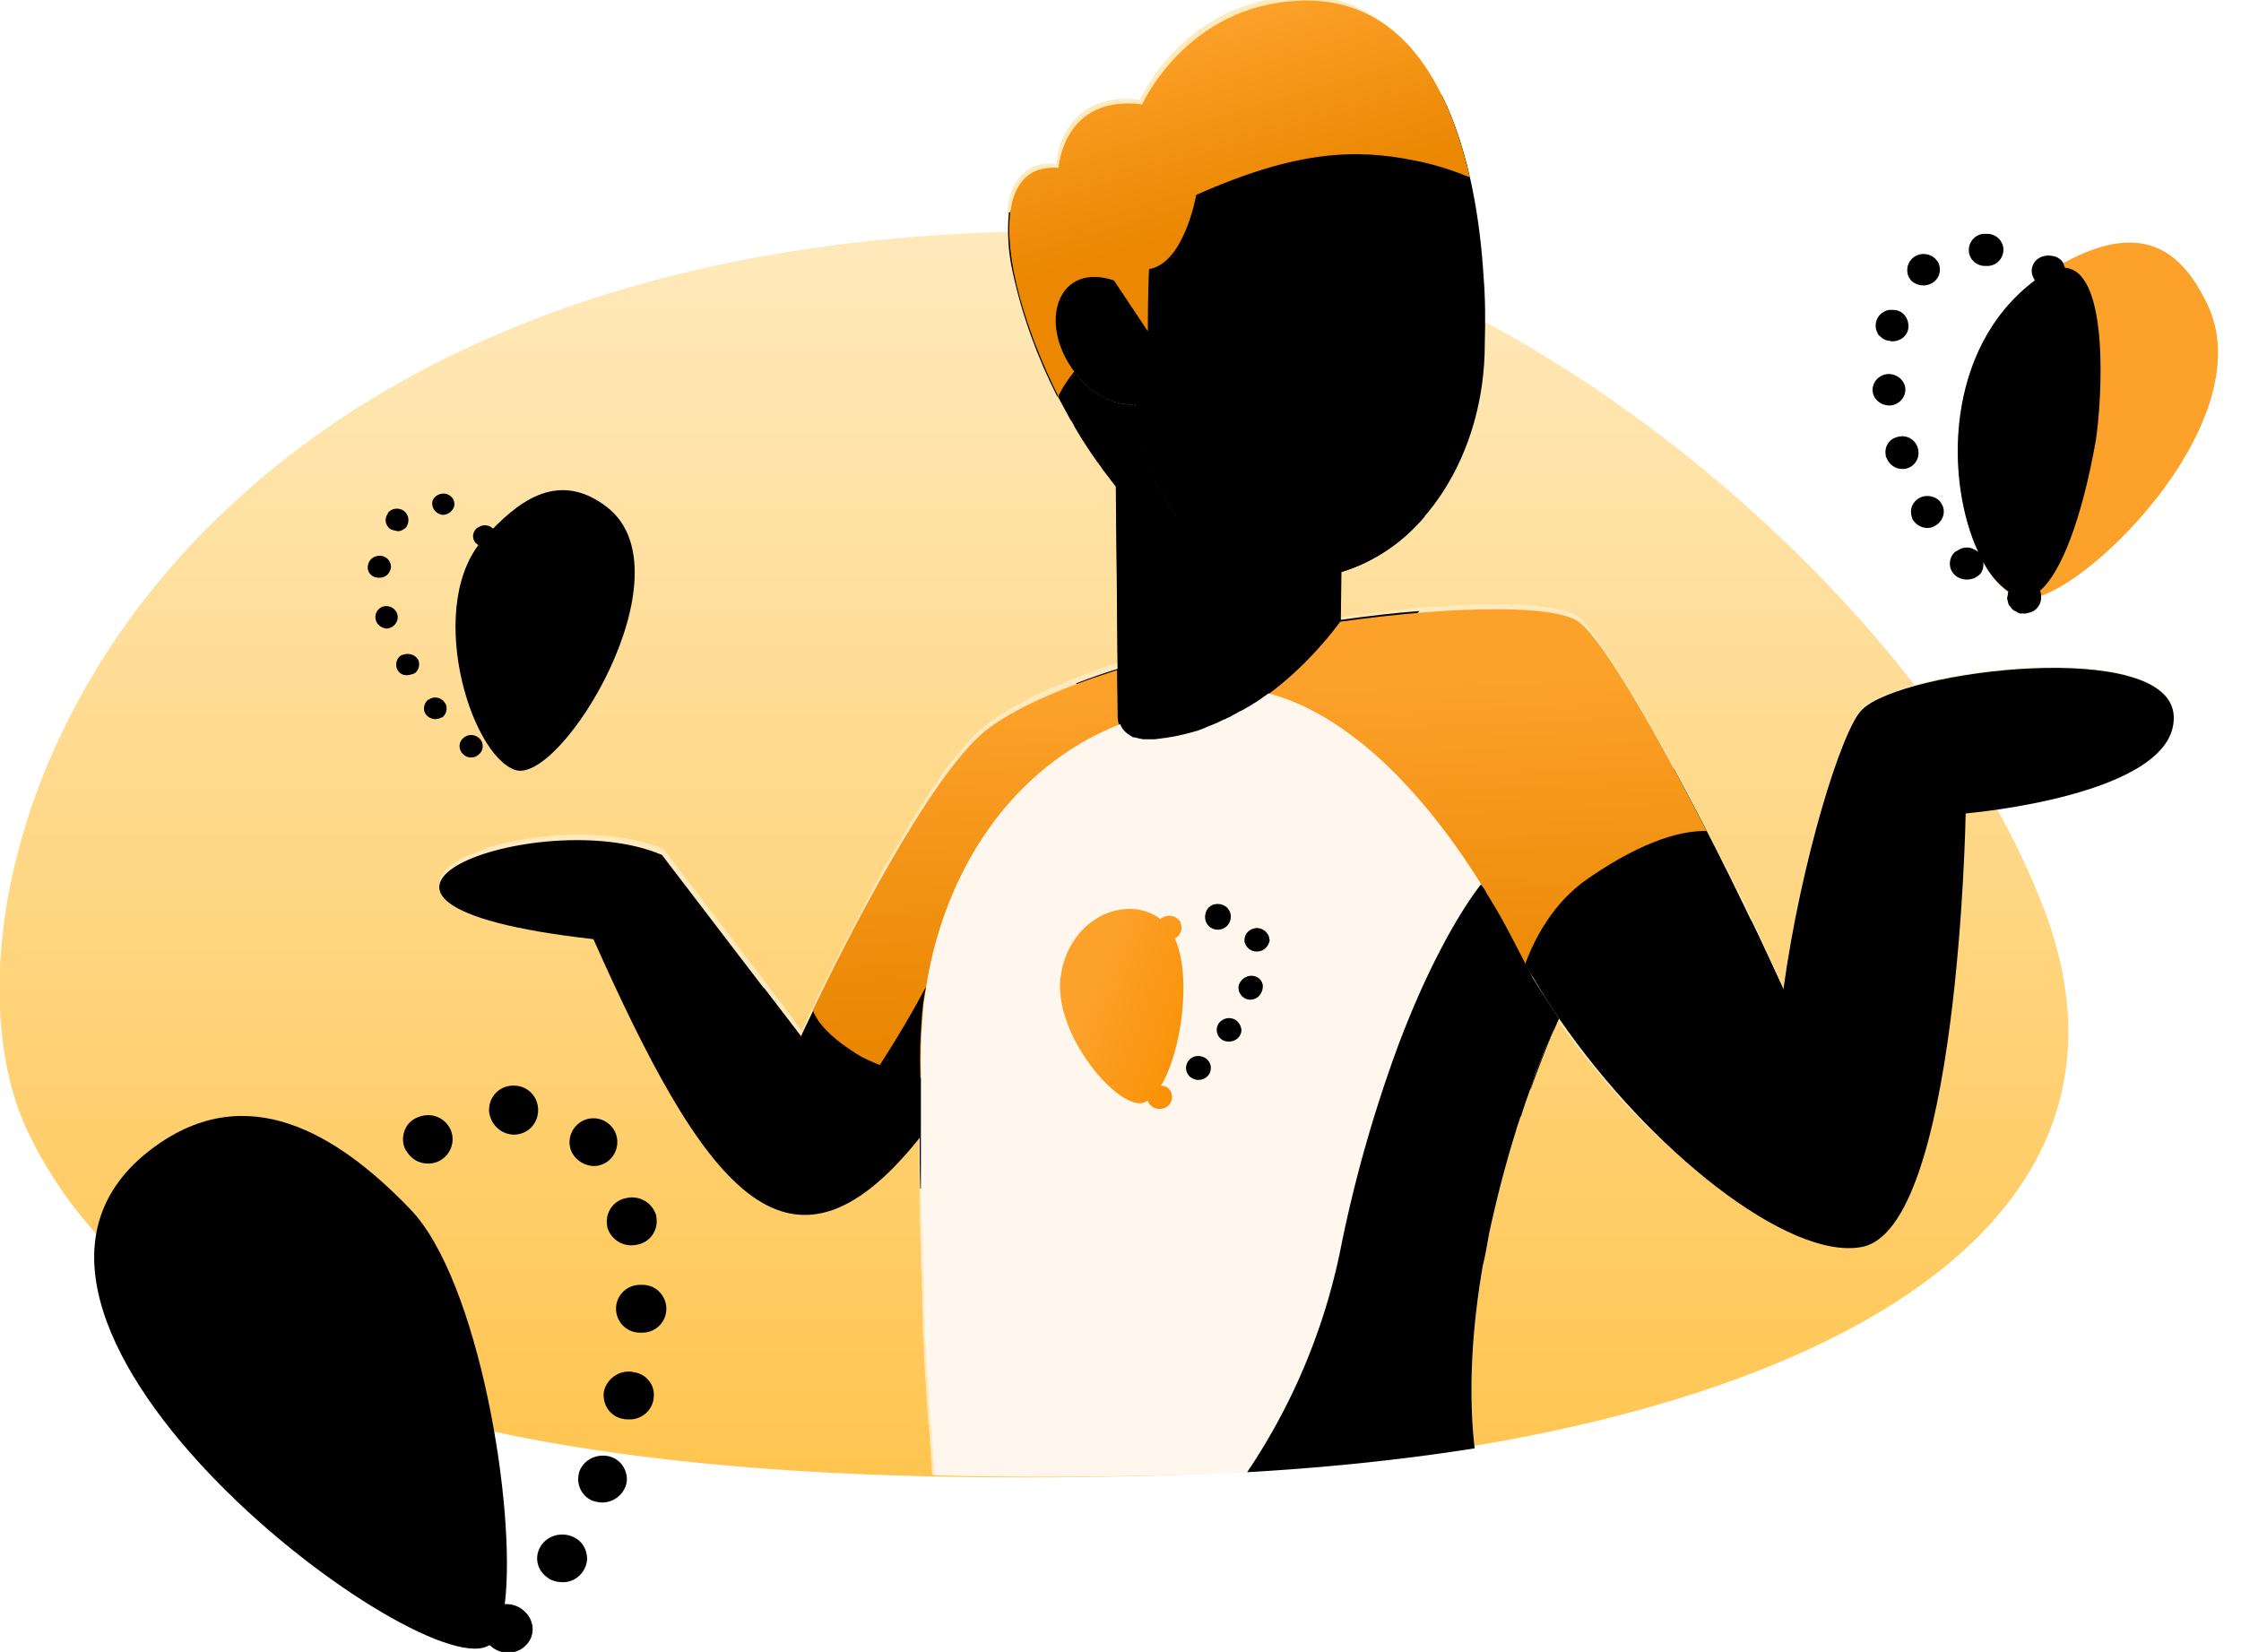 <svg id="Layer_1" 
    xmlns="http://www.w3.org/2000/svg" viewBox="0 0 356.5 262.8">
    <style>
                    .st5 {
                        fill: #fcbb65
                    }
    </style>
    <g id="character_2" transform="translate(-997 -998.995)">
        <linearGradient id="background_ellipse_1_" gradientUnits="userSpaceOnUse" x1="658.136" y1="1646.426" x2="658.136" y2="1644.691" gradientTransform="matrix(329.053 0 0 -198.253 -215400.063 327444.125)">
            <stop offset="0" stop-color="#ffeabd" />
            <stop offset="1" stop-color="#fa0" />
        </linearGradient>
        <path id="background_ellipse" d="M1322.2 1143.7c21.6 57.1-51 87.9-143.5 90.1-98.7 2.4-157.3-13.2-177.2-54.6-19.6-40.7 20.1-156.6 192.7-142.2 39.9 3.4 107.9 53.7 128 106.7z" fill="url(#background_ellipse_1_)" />
        <g id="left_side_heart_small">
            <path id="lshs_1" class="character_brown" d="M1070.7 1119c-.7-.6-.8-1.7-.2-2.4l.1-.1c.7-.7 1.8-.8 2.6-.1.7.6.8 1.7.2 2.4l-.1.1c-.4.4-.8.6-1.4.6-.5 0-.9-.2-1.2-.5z" />
            <path id="lshs_2" class="character_brown" d="M1064.8 1112.7c-.6-.7-.4-1.8.3-2.4h.1c.8-.6 1.9-.4 2.5.4.6.7.4 1.8-.3 2.4h-.1c-.3.2-.7.3-1.1.3-.5 0-1.1-.3-1.4-.7z" />
            <path id="lshs_3" class="character_brown" d="M1060.2 1105.5c-.4-.8-.1-1.9.7-2.3h.1c.9-.4 2-.1 2.5.7.4.8.1 1.9-.7 2.3h-.1c-.3.1-.6.2-.8.2-.8.1-1.4-.3-1.7-.9z" />
            <path id="lshs_4" class="character_brown" d="M1056.8 1097.7c-.3-.9.2-1.9 1.1-2.2.9-.3 2 .2 2.3 1.2.3.9-.3 1.9-1.2 2.2-.2 0-.3.1-.5.1-.8-.1-1.5-.6-1.7-1.3z" />
            <path id="lshs_5" class="character_brown" d="M1057.2 1090.9c-1 0-1.8-.8-1.7-1.8.1-1 .9-1.7 1.9-1.7 1 0 1.8.8 1.8 1.8-.1 1-.9 1.8-2 1.7z" />
            <path id="lshs_6" class="character_brown" d="M1059 1083.1c-.7-.6-.9-1.6-.3-2.4v-.1c.6-.8 1.8-.9 2.6-.3.7.6.9 1.6.4 2.4v.1c-.4.4-.9.7-1.4.7-.6-.1-1-.2-1.3-.4z" />
            <path id="lshs_7" class="character_brown" d="M1067 1080.8c-.9-.3-1.4-1.2-1.2-2.1.3-.9 1.4-1.4 2.3-1.1.9.3 1.4 1.2 1.1 2.1-.3.7-1 1.2-1.7 1.2-.1 0-.3 0-.5-.1z" />
            <path id="lshs_8" class="character_brown" d="M1072.6 1085.3c-.6-.8-.4-1.8.4-2.4h.1c.8-.6 1.9-.4 2.5.4.6.8.4 1.8-.4 2.4h-.1c-.3.2-.7.3-1 .3-.6 0-1.1-.3-1.5-.7z" />
            <path id="lshs_main" class="character_brown" d="M1079 1121.5c7.3 2.3 27.9-31.4 14.6-41.8-8.1-6.3-14.7-.4-19.4 4.7-9.8 10.3-2.5 34.7 4.8 37.1z" />
        </g>
        <g id="left_side_heart_large">
            <path id="lshl_1" class="character_brown" d="M1065 1184.1c2.1.1 3.9-1.6 4-3.7.1-2.1-1.6-3.9-3.7-4h-.2c-.7 0-1.4.2-2 .5-1.8.9-2.5 3.2-1.6 5 0 0 0 .1.1.1.7 1.3 2 2.1 3.4 2.1z" />
            <path id="lshl_2" class="character_brown" d="M1078.6 1179.5h.3c2.2-.1 3.8-1.9 3.7-4.1s-1.9-3.8-4.1-3.7c-2.2.1-3.8 1.9-3.7 4.1.2 2 1.8 3.6 3.8 3.7z" />
            <path id="lshl_3" class="character_brown" d="M1091.6 1184.5c2.1-.1 3.7-1.9 3.6-4-.1-2.1-1.9-3.7-4-3.6-2 .1-3.6 1.8-3.6 3.8 0 .9.3 1.7.9 2.4.8.9 1.9 1.4 3.1 1.4z" />
            <path id="lshl_4" class="character_brown" d="M1093.6 1194.2c.6 2.1 2.7 3.3 4.8 2.8 2.1-.4 3.4-2.4 3-4.5v-.1c-.6-2.1-2.7-3.3-4.8-2.8-2.1.4-3.4 2.4-3 4.5v.1z" />
            <path id="lshl_5" class="character_brown" d="M1099 1203.4c-2.1-.1-3.9 1.5-4 3.6-.1 2.1 1.5 3.9 3.6 4h.4c2.1.1 3.9-1.5 4-3.6.1-2.1-1.5-3.9-3.6-4h-.4z" />
            <path id="lshl_6" class="character_brown" d="M1097.9 1217.3c-2.1-.5-4.2.8-4.8 2.9-.4 2.1.9 4.1 2.9 4.5h.1c.3.1.6.1.9.1 2.1.1 3.9-1.5 4-3.6.2-1.9-1.2-3.6-3.1-3.9z" />
            <path id="lshl_7" class="character_brown" d="M1094.3 1230.8c-2-.7-4.3.2-5.1 2.2-.7 2 .3 4.1 2.2 4.8h.1c2 .7 4.2-.3 5-2.3.7-1.8-.3-4-2.2-4.7z" />
            <path id="lshl_8" class="character_brown" d="M1088.4 1243.6c-1.9-1-4.3-.4-5.4 1.4-1.1 1.8-.5 4 1.3 5.1l.1.1c.6.3 1.3.5 2 .5 2.1.1 3.9-1.6 4-3.7 0-1.5-.8-2.8-2-3.4z" />
            <path id="lshl_main" class="character_brown" d="M1077.3 1254.2c1.9-15.3-4.2-51.6-15-62.8-11.8-12.3-26.1-20.7-40.8-9.9-36.1 26.4 41.3 85 53 79.4.1-.1.3-.1.4-.2 0 0 0 .1.1.1 1.6 1.5 4.1 1.5 5.6 0 1.5-1.4 1.5-3.7.1-5.2l-.1-.1-.1-.1c-.9-.9-2.1-1.3-3.2-1.2z" />
        </g>
        <g id="right_side_heart">
            <!-- <path id="Path_172" class="st2" d="M1335.8 1037.5c5.8 0 9.5 3.9 12.3 9.7 9.1 18.6-19.9 47-28.6 47h-.5c-10.5-1.7-18.6-38 4-52 5.2-3.3 9.4-4.7 12.8-4.7m.1-2.5c-4.2 0-8.8 1.6-14.3 5-6.9 4.3-11.9 11.1-14 18.9-2 7-2.2 14.3-.7 21.4 1.6 7.2 5.5 15.3 11.7 16.3.3.1.6.1 1 .1 3.9 0 9-3.5 12.5-6.4 5-4.2 9.5-9.2 13.1-14.6 7.4-11.1 9.3-21.5 5.4-29.5-3.7-7.6-8.5-11.2-14.7-11.2z" />
                        <path id="Path_174" class="st2" d="M1326.7 1038.6c-.3-.3-.7-.6-1.1-.8-.8-.4-1.7-.6-2.6-.6-2.8-.1-5.2 2.1-5.3 5v.1c0 .2 0 .4.1.6.1.9.5 1.8 1.1 2.5.7-.6 1.3-1.1 2-1.6-.3-.4-.5-.9-.5-1.5 0-.9.5-1.6 1.2-2.1.1-.1.3-.2.5-.2.7-.2 1.4-.2 2 0 .3.1.6.3.9.5.1.1.3.3.4.5l1.2-.6 1.2-.6c-.5-.5-.8-.9-1.1-1.2z" />
                        <path id="Path_175" class="st2" d="M1312.6 1088.4c.1 1.1-.5 2.1-1.5 2.6-1.4.6-3 0-3.6-1.3-.1-.3-.2-.6-.2-.9 0-.7.3-1.4.8-1.9.2-.2.4-.3.7-.4 1-.5 2.2-.4 3 .4-.5-1-.9-2.1-1.3-3.2h-.6c-.7 0-1.4.1-2.1.4-.6.3-1.2.6-1.6 1.1-2 1.9-2.1 5-.2 6.9l.2.2c1.7 1.6 4.4 1.9 6.4.8.4-.2.8-.5 1.1-.8.3-.3.6-.6.8-1-.7-.9-1.4-1.9-1.9-2.9zm-4.3-10.4c-.5-.9-1.3-1.6-2.2-2-.8-.4-1.6-.6-2.5-.6-2.8-.1-5.1 2.2-5.2 5s2.2 5.1 5 5.2h.4c.9 0 1.7-.2 2.4-.6.6-.3 1.1-.7 1.5-1.2 1.4-1.7 1.6-3.9.6-5.8zm-3.4 4.7c.9 0 1.6-.7 1.6-1.6 0-.9-.7-1.6-1.6-1.6-.9 0-1.6.7-1.6 1.6 0 .9.7 1.6 1.6 1.6zm-.3-13.2c-.9-2.8-3.8-4.3-6.6-3.5-2.7.7-4.4 3.5-3.7 6.2v.1c.9 2.8 3.9 4.3 6.7 3.5 2.7-.7 4.3-3.5 3.6-6.2v-.1zm-4.3 3.9c-.3.1-.5.1-.8.1-1.4-.1-2.5-1.3-2.4-2.6.1-1.4 1.3-2.5 2.6-2.4 1.4.1 2.4 1.2 2.4 2.6.1 1.1-.7 2-1.8 2.3zm-2.8-17.5h-.5c-2.8.1-5 2.5-4.8 5.3.1 2.8 2.5 5 5.3 4.8h.5c2.8-.2 5-2.6 4.8-5.5-.3-2.7-2.6-4.7-5.3-4.6zm.2 7.6h-.2c-1.4 0-2.6-1.1-2.6-2.5s1-2.5 2.4-2.6h.2c1.4 0 2.6 1.1 2.6 2.5 0 1.3-1 2.5-2.4 2.6zm19.2-28.1c-1-1-2.3-1.6-3.7-1.7h-.3c-2.7 0-5 2-5.3 4.8 0 .4 0 .8.1 1.1l-.6-.9c-1.9-2.2-5.1-2.5-7.4-.7-2.2 1.6-2.6 4.7-1 6.9 0 .1.1.1.1.2v.1c.3.4.7.7 1 .9l-.9-.3c-.4-.1-.7-.1-1.1-.1-2.8-.1-5.2 2.2-5.3 5 0 2.5 1.8 4.6 4.2 5 .4.1.8.1 1.1.1 2.8.1 5.2-2.1 5.3-5 0-1.7-.8-3.3-2.3-4.2 2.7 1.1 5.7-.2 6.9-2.8.4-.9.5-1.8.3-2.7.9 1.6 2.6 2.7 4.4 2.7h.3c2.8.1 5.2-2.2 5.3-5 .3-1.3-.2-2.5-1.1-3.4zm-16.3 15.9c-.3 1.2-1.4 2-2.6 2h-.6c-1.4-.2-2.3-1.5-2-2.9.1-.8.6-1.4 1.3-1.8.3-.1.5-.2.8-.3h.5c1.5 0 2.7 1.2 2.7 2.7-.1 0-.1.1-.1.3zm4.1-7.5c-1.1.9-2.8.8-3.7-.3-.9-1-.8-2.6.2-3.5l.1-.1c.5-.4 1.1-.6 1.7-.6 1.4-.1 2.6 1 2.7 2.4.1.9-.3 1.6-1 2.1zm8.3-2.6h-.2c-1.4 0-2.5-1.1-2.6-2.5 0-1.4 1.1-2.5 2.5-2.6h.4c1.4 0 2.5 1.1 2.5 2.5s-1.1 2.5-2.5 2.5c0 .1-.1.1-.1.1z" />
                        <path id="Path_176" class="st2" d="M1324.2 1093.2c0-.2-.1-.3-.1-.5-.8.4-1.6.8-2.5 1.1v.4c0 .7-.3 1.3-.8 1.8-.1.1-.3.2-.4.3-.1.1-.3.2-.4.2-.2.1-.3.1-.5.1s-.3.1-.5 0h-.5-.1-.4c-.1 0-.1 0-.1-.1-.1 0-.2-.1-.3-.2h-.1c-.1-.1-.3-.2-.4-.3-.1-.1-.2-.2-.3-.4-.1-.1-.2-.3-.3-.4-.1-.2-.1-.3-.1-.5s-.1-.3-.1-.5 0-.3.1-.5c0-.2.1-.3.1-.5v-.1c-.7-.5-1.4-1.1-1.9-1.8v.1c-.2.3-.3.5-.5.8l-.3.9c-.1.3-.1.7-.1 1 0 .4 0 .7.1 1.1.1.3.2.6.3.8.1.3.3.6.5.9.2.3.4.6.7.8 1 1 2.4 1.5 3.8 1.5.3 0 .7 0 1-.1.3-.1.6-.1 1-.3.3-.1.6-.3.9-.5.3-.2.6-.4.9-.7.6-.6 1.1-1.4 1.3-2.2.1-.4.2-.9.2-1.4-.1-.2-.2-.5-.2-.8z" /> -->
            <path id="rsh_main_1" class="st3" d="M1322.9 1042.2c13.9-8.6 20.7-4.2 25.2 5.1 9.3 19-21.2 48.2-29.2 46.9-10.5-1.7-18.5-38.1 4-52z" fill="#fca12a"/>
            <path id="rsh_main_2" class="character_brown" d="M1325.5 1041.6c-.1-.3-.2-.5-.3-.8-.1-.2-.2-.3-.4-.5-.3-.2-.5-.4-.9-.5-.7-.2-1.4-.2-2 0-.3.1-.6.3-.9.5-.5.5-.8 1.1-.8 1.8 0 .5.2 1 .5 1.5-14.5 10.9-14.2 32.1-9 43.2-.5-.4-1.1-.7-1.8-.7-.4 0-.9.1-1.2.3-.2.1-.5.3-.7.4-1 .9-1.1 2.5-.2 3.5l.1.1c.5.5 1.2.8 2 .8.4 0 .8-.1 1.1-.2.3-.1.5-.3.8-.5.6-.5.8-1.3.7-2.1.9 1.8 2.3 3.5 4 4.7-.1.2-.1.3-.1.5s-.1.3-.1.5 0 .3.1.5c0 .2.1.3.1.5.1.2.2.3.3.4.1.1.2.3.3.4.1.1.3.2.4.3h.1c.1.1.2.1.3.2 0 0 .1.1.2.1s.2.1.3.1H1319.1c.2 0 .3 0 .5-.1.2 0 .3-.1.5-.1.2-.1.3-.2.4-.2.1-.1.3-.2.4-.3.5-.5.8-1.1.8-1.8v-.4-.1c0-.2-.1-.3-.1-.5l-.1-.1c3.4-2.9 6.7-11.5 8.9-23.9 1-6.6 2.2-27-4.9-27.5z" />
            <path id="rsh_1" class="character_brown" d="M1312.8 1041.3h.2c1.4.1 2.6-1 2.7-2.4.1-1.4-1-2.6-2.4-2.7h-.4c-1.4-.1-2.6 1-2.7 2.4-.1 1.4 1 2.6 2.4 2.7h.2z" />
            <path id="rsh_2" class="character_brown" d="M1303 1044.4c1.4 0 2.6-1.1 2.6-2.5 0-.6-.2-1.2-.6-1.6-.5-.6-1.3-.9-2-.9-1.4 0-2.6 1.1-2.6 2.6 0 .6.2 1.1.6 1.6.5.5 1.2.8 2 .8z" />
            <path id="rsh_3" class="character_brown" d="M1297.4 1053.2c.2 0 .4.1.6.1 1.4 0 2.6-1 2.6-2.4s-1-2.6-2.4-2.6h-.7c-.3.1-.6.1-.8.3-1.2.6-1.7 2.2-1 3.4v.1c.4.5 1 1 1.7 1.1z" />
            <path id="rsh_4" class="character_brown" d="M1297.7 1063.5c1.4-.1 2.5-1.3 2.4-2.7-.1-1.3-1.3-2.3-2.6-2.3h-.2c-1.4.1-2.5 1.3-2.4 2.7.1 1.3 1.3 2.3 2.6 2.3h.2z" />
            <path id="rsh_5" class="character_brown" d="M1302.1 1070.3c-.4-1.4-1.8-2.2-3.2-1.8-1.4.3-2.2 1.6-1.9 3v.1c0 .1 0 .1.1.2.4 1.1 1.4 1.8 2.5 1.8.3 0 .5 0 .8-.1 1.3-.4 2.1-1.8 1.7-3.2z" />
            <path id="rsh_6" class="character_brown" d="M1303.6 1077.9c-1.4 0-2.6 1.1-2.6 2.5 0 .4.1.9.3 1.3.8 1.2 2.4 1.7 3.6.9 1.2-.7 1.7-2.2 1-3.4-.4-.8-1.3-1.3-2.3-1.3z" />

        </g>
        <g id="main_body_2">
            <path id="body_2_outline" d="M1342.8 1113c.1 2.8-1.5 5.1-4.1 7-.4.3-.7.5-1.1.8s-.8.5-1.2.7c-.9.5-1.8.9-2.7 1.3-.7.3-1.4.6-2.2.9-.5.2-1 .4-1.5.5-.8.3-1.5.5-2.3.7-.3.1-.5.2-.8.2-.8.2-1.6.4-2.3.6l-1.5.4c-1.3.3-2.5.5-3.7.8l-.7.1-1.3.2c-2.3.4-4.2.6-5.6.8s-2.2.2-2.2.2c-.3 13.1-1.4 26.2-3.3 39.3-.1.7-.2 1.4-.4 2.1-.1.3-.1.7-.2 1l-.3 1.4-.2.9c-.1.4-.2.8-.2 1.2-.2.8-.4 1.7-.5 2.5l-.3 1.2c0 .1 0 .2-.1.3-.1.4-.2.9-.3 1.3-.1.3-.1.6-.2.8-.2.6-.3 1.2-.5 1.8l-.1.3-.3.9c-.2.5-.3 1-.5 1.5l-.4 1.1c-.1.3-.2.5-.3.8-.1.3-.3.7-.4 1-2.2 5.4-4.9 9-8.3 9.6-1.7.2-3.3.2-5-.2-.3-.1-.6-.1-1-.2-3.5-1-6.8-2.4-9.9-4.4-.4-.2-.8-.5-1.2-.7-.2-.1-.4-.2-.6-.4-.5-.3-1.1-.7-1.7-1.1-2-1.4-4-2.9-6.1-4.6-1.2-1-2.4-2-3.6-3.1l-.8-.7c-.5-.5-1-1-1.6-1.5l-.8-.7c-.5-.5-1-1-1.6-1.5-5.3-5.3-10.1-11.1-14.4-17.3v.1c0 .1-.1.1-.1.2v.2l-.1.1-.1.1v.1c0 .1-.1.2-.1.3-.1.2-.2.4-.3.7l-.1.3s-.1.1-.1.2-.1.2-.1.2l-.2.5c-.1.2-.2.4-.2.6l-.3.6-.3.6c0 .1-.1.2-.1.3s-.1.2-.1.2c-.1.2-.2.4-.2.6 0 0 0 .1-.1.1l-.1.2s0 .1-.1.1c-.2.5-.4 1.1-.6 1.6-.1.1-.1.3-.2.4-.1.3-.2.6-.4.9l-.1.3v.1c0 .1-.1.2-.1.3-.1.4-.3.8-.4 1.2-.5 1.4-1 2.8-1.5 4.4 0 .1 0 .1-.1.2-.2.7-.5 1.4-.7 2.2-1.7 5.4-3.1 10.9-4.3 16.4-.1.6-.2 1.1-.3 1.7-.2 1.1-.4 2.2-.6 3.4-2.3 13.3-2 23.1-1.3 29.1-12 1.9-24.1 3.1-36.2 3.8-4.5.3-9.1.4-13.7.5-12.7.3-24.7.3-36 0v-.3l-.1-.7v-.6-.1c0-.4-.1-.9-.1-1.3-.1-1.4-.2-2.9-.3-4.4 0-.3 0-.5-.1-.8-.2-2.3-.3-4.8-.5-7.5l-.1-1.4v-.3c-.1-.9-.1-1.8-.1-2.7-.1-1.3-.2-2.7-.2-4.1 0-.9-.1-1.8-.1-2.7v-.7-1c0-1-.1-2.1-.1-3.2-.1-1.2-.1-2.5-.1-3.7-.1-1.9-.1-3.8-.2-5.7v-2.5c0-1.9-.1-3.7-.1-5.7v-4.6c-1.7 2.1-3.5 4.2-5.5 6.1-4.5 4.3-8.7 6.2-12.7 6.2h-1.5c-.2 0-.4-.1-.6-.1l-.4-.1-.3-.1-.4-.1-.4-.1-.4-.1-.3-.1-.4-.2c-.8-.3-1.6-.7-2.3-1.2-1.5-.9-2.8-2-4.1-3.2l-.5-.5c-.3-.3-.7-.7-1-1.1-.7-.7-1.4-1.5-2.1-2.4-.5-.6-1-1.3-1.5-2-.2-.2-.3-.5-.5-.7-.3-.5-.6-1-1-1.5s-.7-1-1-1.6c-.7-1-1.3-2.1-2-3.3-.3-.6-.7-1.2-1.1-1.9-.2-.3-.3-.6-.5-.9l-1-1.9c-.5-1-1-1.9-1.6-2.9l-1-2c-.5-1-1.1-2.1-1.6-3.2-.3-.7-.7-1.5-1.1-2.2l-1.1-2.3c-.5-1.1-1.1-2.3-1.6-3.5-.7-1.6-1.5-3.2-2.2-4.9-1.7-.2-3.3-.4-4.8-.6l-.7-.1-1.4-.2c-.7-.1-1.4-.2-2-.3-1.1-.2-2.1-.4-3.1-.6l-1.1-.2-1.1-.2-1-.3c-.8-.2-1.6-.4-2.3-.6l-.8-.3-.8-.3c-.6-.2-1.2-.5-1.7-.7l-.6-.3-.5-.3c-.3-.1-.5-.3-.7-.4-.1-.1-.3-.2-.4-.3l-.6-.6c-1.4-1.4-1.2-2.8.1-4.2l.2-.2c.3-.2.6-.5.9-.7.2-.2.5-.3.8-.5s.6-.3.9-.5.6-.3 1-.4l.7-.3c.2-.1.5-.2.7-.3s.5-.2.8-.3l.8-.3c7.8-2.4 19.8-3.1 27.8.3l16.2 21.2 5.8 7.7v-.1c.2-.4.9-1.9 1.9-4.1l.1-.1.1-.3v-.1c.2-.4.4-.9.7-1.4 0-.1.1-.1.1-.2s.1-.2.2-.4c.4-.7.8-1.5 1.2-2.4l.2-.4.2-.4.4-.8c.3-.6.7-1.3 1-1.9 0 0 .1-.1.1-.2l.1-.2c.1-.1.2-.3.2-.4l.5-1c.6-1.3 1.4-2.6 2.1-4l.4-.8.6-1.1.7-1.4.6-1.2c.2-.4.5-.9.7-1.3.3-.6.6-1.1.9-1.7l.5-.8 3.9-6.6.6-1c.9-1.5 1.9-3 2.8-4.4l.5-.7c1.6-2.4 3.4-4.7 5.4-6.9.2-.2.4-.5.7-.7.4-.4.7-.7 1.1-1l.4-.3c.1-.1.3-.2.4-.4 1.2-.9 2.4-1.7 3.7-2.5.2-.1.5-.3.7-.4l.8-.4c.6-.3 1.2-.6 1.8-1 2.4-1.2 4.8-2.2 7.4-3.2l1.2-.5c1.7-.6 3.5-1.3 5.4-1.9l-.3-29c-.6-.7-1.2-1.4-1.7-2.1l-.3-.4s0-.1-.1-.1c-.2-.3-.4-.5-.7-.8v-.1c-.1-.1-.2-.3-.3-.4-.3-.4-.6-.9-.9-1.3-.2-.3-.5-.7-.7-1 0 0 0-.1-.1-.1-.1-.1-.2-.3-.3-.4-.2-.3-.3-.5-.5-.8-.1-.1-.1-.2-.2-.3-.3-.5-.6-.9-.8-1.4-.1-.1-.2-.3-.2-.4-.3-.4-.5-.9-.8-1.3l-.3-.6-.6-1.1c0-.1-.1-.1-.1-.2-.2-.5-.5-.9-.7-1.4l-.6-1.2-.6-1.2c-.1-.1-.1-.3-.2-.4 0-.1 0-.1-.1-.1-.1-.2-.2-.5-.3-.7l-.6-1.2c-.2-.4-.4-.8-.5-1.2l-.1-.1c-.2-.4-.3-.8-.5-1.1s-.3-.7-.4-1.1c-.3-.7-.5-1.4-.8-2.1l-.2-.6c-.1-.3-.2-.5-.3-.8-.1-.1-.1-.3-.1-.4-.1-.4-.3-.8-.4-1.2s-.2-.8-.4-1.2l-.3-.9c-.1-.2-.1-.4-.1-.6-.1-.3-.2-.6-.2-.9-.2-.8-.4-1.6-.5-2.5-.3-1.5-.5-3-.7-4.5-.1-.6-.1-1.2-.1-1.8v-2.3-.5-.4c.1-1.7.7-3.4 1.7-4.8 1.4-1.8 3.7-2.7 6-2.3l.3-1.8c0-.1.1-.3.1-.4s.1-.3.1-.4.1-.4.2-.7.2-.5.3-.7.2-.5.3-.7.2-.3.3-.5.2-.3.3-.5l.2-.2c.1-.2.2-.3.3-.5l.2-.2c.1-.2.3-.3.4-.5 1.9-2.1 5.1-3.8 10.3-3.1 0 0 7.1-15.9 25.2-16.5h2.2c.3 0 .5 0 .8.1l.8.1c.4 0 .7.1 1.1.2.2 0 .4.1.6.1.2 0 .3 0 .5.1l.6.1.2.1.7.2c.2.1.5.2.7.2l.3.1.7.3.7.4c.3.1.5.2.8.4l.6.3c.3.2.7.4 1 .6l.7.5c.2.2.5.3.7.5s.4.3.7.5c.4.4.9.7 1.3 1.1.2.2.4.4.7.6l1.2 1.2c.2.2.4.4.6.7l.4.5.1.1c.5.7 1.1 1.4 1.6 2.2l.4.7.1.2c.2.4.4.7.6 1.1.1.1.1.3.2.4l.4.7v.1c.1.3.3.5.4.8.1.3.3.5.4.8v.1l.3.6c0 .1.1.1.1.2.1.3.3.6.4.9.2.4.3.8.5 1.2.1.2.2.4.2.6l.1.3c.1.3.2.5.3.8s.1.4.2.5c.2.4.3.9.4 1.3 0 .1.1.2.1.3s0 .1.1.2l.1.4.1.3.1.5c0 .1 0 .1.1.2.2.5.3 1 .4 1.5l.1.4c0 .1.1.2.1.4.1.3.2.7.3 1 0 .2.1.4.1.5 0 .1 0 .1.1.2l.2 1.1c.1.3.1.6.2.9l.3 1.8.2.9c.2.9.3 1.8.4 2.7s.2 1.6.3 2.4l.1.9c0 .3.1.6.1.9.1.6.1 1.2.2 1.7s.1 1 .1 1.5c0 .3 0 .5.1.8.1.8.1 1.6.1 2.4V1048.2c.1 3.1 0 5 0 5 .1 9-2.6 17.7-7.7 25.1l-.4.6c-.5.6-.9 1.2-1.4 1.8l-.2.2c-.3.4-.7.8-1.1 1.2l-.3.4c-.9.9-1.8 1.7-2.8 2.4l-.4.3c-.2.1-.3.3-.5.4l-.5.4-.5.4c-.2.1-.4.3-.6.4s-.6.3-.9.5-.6.3-.9.5-.6.3-.8.4l-.1.1c-.3.1-.5.2-.8.4s-.6.2-.9.3h-.1l-.9.3-.9.3v7.6c1.1-.2 2.2-.3 3.2-.4l1.5-.2 1.7-.2 1.6-.2 1.5-.2 1.2-.1c.6-.1 1.2-.1 1.8-.2 13-1.1 23.2-.7 25.8 1.7.4.3.7.7 1 1.1l.4.5.2.3c.2.2.3.4.5.6.5.6 1 1.3 1.5 2.1l.3.4c1.3 2 2.8 4.4 4.5 7.1.4.7.9 1.5 1.3 2.3l.7 1.2c.5.8.9 1.6 1.4 2.4.2.3.4.7.6 1 .5.9 1.1 1.9 1.6 2.9.2.4.5.9.7 1.4 0 0 0 .1.1.1l.4.7.6 1.1c.8 1.4 1.5 2.9 2.3 4.4l.4.9 1.5 3c.3.6.6 1.1.9 1.7.4.8.8 1.5 1.2 2.3s.8 1.5 1.2 2.3l.6 1.2c.4.8.8 1.6 1.2 2.3l1.2 2.4.9 1.9.3.6.9 2c0 .1.1.2.1.3l.6 1.2c.2.4.4.8.5 1.2s.4.8.6 1.2l.9 1.9.7 1.6c.2.4.4.8.5 1.2 2.8-20.4 9.3-41.4 12.5-44.5 1.7-1.7 5.8-3.2 11-4.4 13.1-3 33.1-3.6 37.7 2.8.2.3.4.6.5.9.2.7.4 1.3.4 2z" fill="#ffeabd" />
            <path id="main_body_2_neck" class="character_skin" d="M1210.3 1097.6c4.3-.6 8.6-1.1 12.5-1.4l-13.6 15.7-30.5 19.6-10.5-23.8c2.1-.8 4.3-1.6 6.6-2.3l-.2-24.4 49.1.1c-3.5 4.2-8.1 7.3-13.3 8.9l-.1 7.6z" />
            <path id="main_body_2_head" class="character_skin" d="M1233.2 1053.7c0 17.7-9.8 32.5-22.9 36.3-24.3 3.3-30.8-13.6-32.9-26.7-.8.1-1.7 0-2.5-.2-1.9-.4-4.5-1.6-7.1-5-1 1.3-1.9 2.6-2.6 4-3.2-6.3-5.6-12.9-7.1-19.8-.7-3.1-.9-6.3-.6-9.5 16.8-6.2 51.3-18.2 68.9-18.6 4.5 9.1 6.1 20.5 6.6 28.7.3 3.6.3 7.2.2 10.8z" />
            <path id="main_body_2_left_arm" class="character_skin" d="M1342.8 1113c.4 12.6-33.1 15.4-33.1 15.4s-1.1 66.6-16.7 69c-11.5 2-33.5-15.3-48-36.4 0 0-2 4.3-4.5 11.3l-8.2-12.4 6.8-18.2 24.2-20.4c5.7 10.5 12 23.2 17.4 35.1 2.8-20.4 9.3-41.4 12.5-44.5 6.4-6.4 49.2-11.5 49.6 1.1z" />
            <path id="main_body_2_right_arm" class="character_skin" d="M1152.5 1166.2l-2.3 19.2-6.8 2.7c-.1-2.7-.1-5.4-.1-8.1-21.2 26.6-34.6 7.2-51.9-31.6-51.8-5.8-8.4-21.7 10.9-13.4l22.1 28.9s2.9-6.3 7.1-14.4l21 16.7z" />
            <linearGradient id="main_body_2_hair_gradient" gradientUnits="userSpaceOnUse" x1="659.038" y1="1645.032" x2="659.152" y2="1644.631" gradientTransform="matrix(73.407 0 0 -77.358 -47192.242 128258.836)">
                <stop offset="0" stop-color="#fca12a" />
                <stop offset="1" stop-color="#eb8700" />
            </linearGradient>
            <path id="main_body_2_hair" d="M1230.8 1027.2c-2.9-1.2-5.8-2.1-8.9-2.7-9.1-1.8-18.4-1.7-34.6 5.5 0 0-1.9 10.9-7.5 11.8-.2 3.2-.2 9.9-.2 9.9l-5.4-8.1c-8.8-2.9-11.9 6.3-6.8 13.8 4.7 7.1 10.2 6 10.2 6-1.2 7.1-1.2 12.6-2.9 13.1-7.4-8.6-14.1-22.8-16.4-34.1-1.9-9.8-.4-17.3 7.1-16.7 0 0 .7-11.7 13.3-10.1 0 0 7.1-15.9 25.2-16.5 16.3-.6 23.7 13.9 26.9 28.1z" fill="url(#main_body_2_hair_gradient)" />
            <linearGradient id="main_body_2_shirt_sleeves" gradientUnits="userSpaceOnUse" x1="658.481" y1="1644.903" x2="658.537" y2="1644.198" gradientTransform="matrix(142.075 0 0 -76.876 -92361.531 127561.5)">
                <stop offset="0" stop-color="#fca12a" />
                <stop offset="1" stop-color="#ea8600" />
            </linearGradient>
            <path id="main_body_2_shirt_sleeves" d="M1268.5 1131.2c-3.4-.1-9.5 1.1-18.8 7.5-5.7 3.9-8.6 9.7-10.1 13.7-13.9 23.1-89 21.9-96.3 18-3.2-.7-6.3-1.8-9.3-3.3-5-3-7-5.5-7.7-7.4 5-10.4 18.4-37 27.4-44.4 4.7-3.7 12.2-6.9 21-9.7l.1 7.5s-.2 4 5.8 3.6c17.5-1.2 29.4-18.6 29.6-18.8 18.6-2.6 35-2.8 38.3.3 3.9 3.4 11.8 17 20 33z" fill="url(#main_body_2_shirt_sleeves)" />
            <path id="main_body_shirt" d="M1245 1161v.1s-.1.1-.1.2v.1s0 .1-.1.1l-.1.1v.1l-.1.3c-.1.2-.2.4-.3.7 0 0 0 .1-.1.1s0 .1-.1.1l-.1.2c0 .1-.1.2-.1.2l-.2.5c-.1.2-.1.4-.2.6l-.1.2c-.1.1-.1.3-.2.4l-.3.6c0 .1-.1.2-.1.3 0 .1-.1.2-.1.2l-.1.2c-.1.2-.1.4-.2.6l-.1.2c-.2.6-.4 1.1-.7 1.8-.1.1-.1.3-.2.4l-.3.9c0 .1-.1.2-.1.3v.1c0 .1-.1.2-.1.3l-.4 1.2c-.5 1.4-1 2.8-1.5 4.4 0 .1 0 .1-.1.1-.2.7-.5 1.4-.7 2.2-1.7 5.4-3.1 10.9-4.3 16.4-.1.6-.2 1.1-.3 1.7-.2 1.1-.4 2.2-.7 3.4-2.3 13.3-2 23.1-1.3 29.1-12 1.9-24.1 3.1-36.2 3.8-4.5.3-9.1.4-13.7.5-12.7.3-24.7.3-36 0v-.3l-.1-.7v-.6-.1c0-.4-.1-.9-.1-1.3-.1-1.4-.2-2.9-.3-4.4 0-.3 0-.5-.1-.8-.2-2.3-.3-4.8-.5-7.5l-.1-1.4v-.3c-.1-.9-.1-1.8-.2-2.7-.1-1.3-.2-2.7-.2-4.1 0-.9-.1-1.8-.1-2.7v-.7-1c0-1-.1-2.1-.1-3.2-.1-1.2-.1-2.5-.1-3.7-.1-1.9-.1-3.8-.2-5.7v-1.6c0-1 0-2-.1-3V1170c-.1-2.9 0-5.8.2-8.5 0-.4.1-.9.1-1.3 0-.3.1-.6.1-.9v-.4l.2-1.3c.1-.5.1-.9.2-1.4 2.5-16.4 11.5-32.6 27.5-40.5 1.1-.5 2.3-1.1 3.4-1.5.3.8.9 1.4 1.6 1.8l.3.2c.1.1.2.1.4.1l.4.1.4.1c.2 0 .4.1.6.1h1.8l.8-.1.7-.1h.1l.6-.1c.8-.1 1.7-.3 2.5-.5l.8-.2c.8-.2 1.5-.4 2.2-.7l.7-.3c.8-.3 1.5-.6 2.3-1 .2-.1.4-.2.5-.2.3-.2.7-.3 1-.5s.6-.3.9-.5.5-.3.8-.4c.9-.5 1.7-1 2.5-1.5.6-.4 1.1-.8 1.7-1.2 3 .8 6 2.1 8.7 3.7 11.5 6.7 20.5 19 26 28.1l.1.2c1.3 2.2 2.5 4.3 3.4 6 1.6 2.9 2.5 4.8 2.6 5 .4.8.9 1.6 1.4 2.4 1.3 2.2 2.6 4.3 4 6.3z" fill="#fff7ed" />
            <path id="main_body_2_shadow_1" class="character_brown" d="M1210.3 1090v4.1c-5 3.9-11.6 8.6-16.8 10.8-5.9 2.5-12.3 3.8-18.7 3.8v-3.3l-.3-29c-.2-.3-.5-.6-.7-.9l-.6-.8c-.2-.3-.5-.6-.7-.9-.1-.2-.3-.4-.4-.6s-.4-.5-.6-.8c-1.2-1.7-2.4-3.5-3.5-5.4l-.3-.6c-.1-.2-.2-.4-.4-.6-.2-.4-.4-.7-.6-1.1-.5-.9-.9-1.7-1.4-2.6.7-1.4 1.6-2.8 2.6-4 2.5 3.4 5.2 4.6 7.1 5 .8.2 1.7.3 2.5.2 2.1 13.1 8.5 30 32.8 26.7z" />
            <path id="main_body_2_shadow_2" class="character_brown" d="M1245 1161v.1s-.1.1-.1.2v.1s0 .1-.1.1l-.1.1v.1l-.1.3c-.1.2-.2.4-.3.7 0 0 0 .1-.1.1s0 .1-.1.1l-.1.2c0 .1-.1.2-.1.2l-.2.5c-.1.2-.1.4-.2.6l-.1.2c-.1.1-.1.3-.2.4l-.3.6c0 .1-.1.2-.1.3 0 .1-.1.2-.1.2l-.1.2c-.1.2-.1.4-.2.6l-.1.2c-.2.6-.4 1.1-.7 1.8-.1.1-.1.3-.2.4l-.3.9c0 .1-.1.2-.1.3v.1c0 .1-.1.2-.1.3l-.4 1.2c-.5 1.4-1 2.8-1.5 4.4 0 .1 0 .1-.1.1-.2.7-.5 1.4-.7 2.2-1.7 5.4-3.1 10.9-4.3 16.4-.1.6-.2 1.1-.3 1.7-.2 1.1-.4 2.2-.7 3.4-2.3 13.3-2 23.1-1.3 29.1-12 1.9-24.1 3.1-36.2 3.8a98.59 98.59 0 0 0 14.8-35.2c2.2-11.1 5.3-22 9.2-32.6 6.8-18.1 13.2-25.7 13.2-25.7.3.4.6.8.8 1.2l.1.2c1.3 2.1 2.4 4 3.4 5.9.9 1.7 1.8 3.4 2.6 5 .4.8.9 1.6 1.3 2.5 1.4 2.3 2.8 4.4 4.2 6.5z" />
            <path id="main_body_2_shadow_3" class="character_brown" d="M1143.6 1161.4c-.2 2.7-.3 5.6-.2 8.5v.3c0 3.2-.1 6.4 0 9.6-9.7 12.2-17.8 14.7-25.3 10.2 6.3-3.8 17-16.8 26.2-34-.4 1.8-.6 3.7-.7 5.4z" />
            <path id="main_body_2_shadow_4" class="character_brown" d="M1124.4 1163.8l-3.7 6c-.2-4.6-1-9.2-2.2-13.7l5.9 7.7z" />
            <path id="main_body_2_shadow_5" class="character_brown" d="M1280.7 1156.3c-.6 4.9-1.1 9.8-1.3 14.4-.7-8.6-2-17.1-3.9-25.5 1.8 3.7 3.5 7.5 5.2 11.1z" />
        </g>
        <g id="heart_shirt">
            <linearGradient id="heart_shirt_main_gradient" gradientUnits="userSpaceOnUse" x1="662.538" y1="1641.684" x2="663.36" y2="1641.184" gradientTransform="matrix(19.709 0 0 -31.82 -11885.679 53390.734)">
                <stop offset="0" stop-color="#fca12a" />
                <stop offset="1" stop-color="#fa8f00" />
            </linearGradient>
            <path id="heart_shirt_main" d="M1183.9 1148.3c.9-.4 1.3-1.6.9-2.5v-.1c-.5-.9-1.6-1.2-2.5-.9-.2.1-.5.2-.7.4-5.1-3.9-14.2-.6-15.8 8.7-1.7 9.5 9.6 22.4 13.4 20.4.1-.1.2-.1.4-.2 0 .1.1.2.1.3.5.9 1.7 1.3 2.7.8.9-.4 1.3-1.5.9-2.4v-.1c-.3-.6-.9-1-1.6-1 3.3-5.5 4.9-17.5 2.2-23.4z" fill="url(#heart_shirt_main_gradient)" />
            <path id="shirt_dot_1" class="character_orange_1" d="M1190.7 1146.9c1.2 0 2.1-.9 2.1-2.1 0-1.1-.9-2-2.1-2s-2 .9-2 2.1c0 1.1.9 2 2 2z" />
            <path id="shirt_dot_2" class="character_orange_1" d="M1198.9 1148.1c-.3-1-1.4-1.7-2.4-1.4-1 .2-1.7 1.2-1.5 2.2.3 1.1 1.4 1.7 2.5 1.4.8-.2 1.4-1 1.5-1.8-.1 0-.1-.2-.1-.4z" />
            <path id="shirt_dot_3" class="character_orange_1" d="M1196.6 1154.3c-1-.3-2.1.3-2.5 1.3-.3.9.2 1.9 1.1 2.3 1 .4 2.1-.1 2.5-1.1.5-1.1 0-2.2-1.1-2.5.1 0 .1 0 0 0z" />
            <path id="shirt_dot_4" class="character_orange_1" d="M1193.5 1161.2c-1-.5-2.1-.2-2.7.7-.5.9-.2 2 .6 2.5.3.2.7.3 1.1.3 1.1 0 2-.8 2-1.9-.1-.6-.4-1.2-1-1.6z" />
            <path id="shirt_dot_5" class="character_orange_1" d="M1186.2 1167.6c-.7.7-.7 1.9 0 2.6l.1.1c.4.3.9.5 1.3.5.6 0 1.1-.2 1.5-.6.7-.7.7-1.9 0-2.6l-.1-.1c-.8-.7-2.1-.7-2.8.1z" />
        </g>
    </g>
</svg>